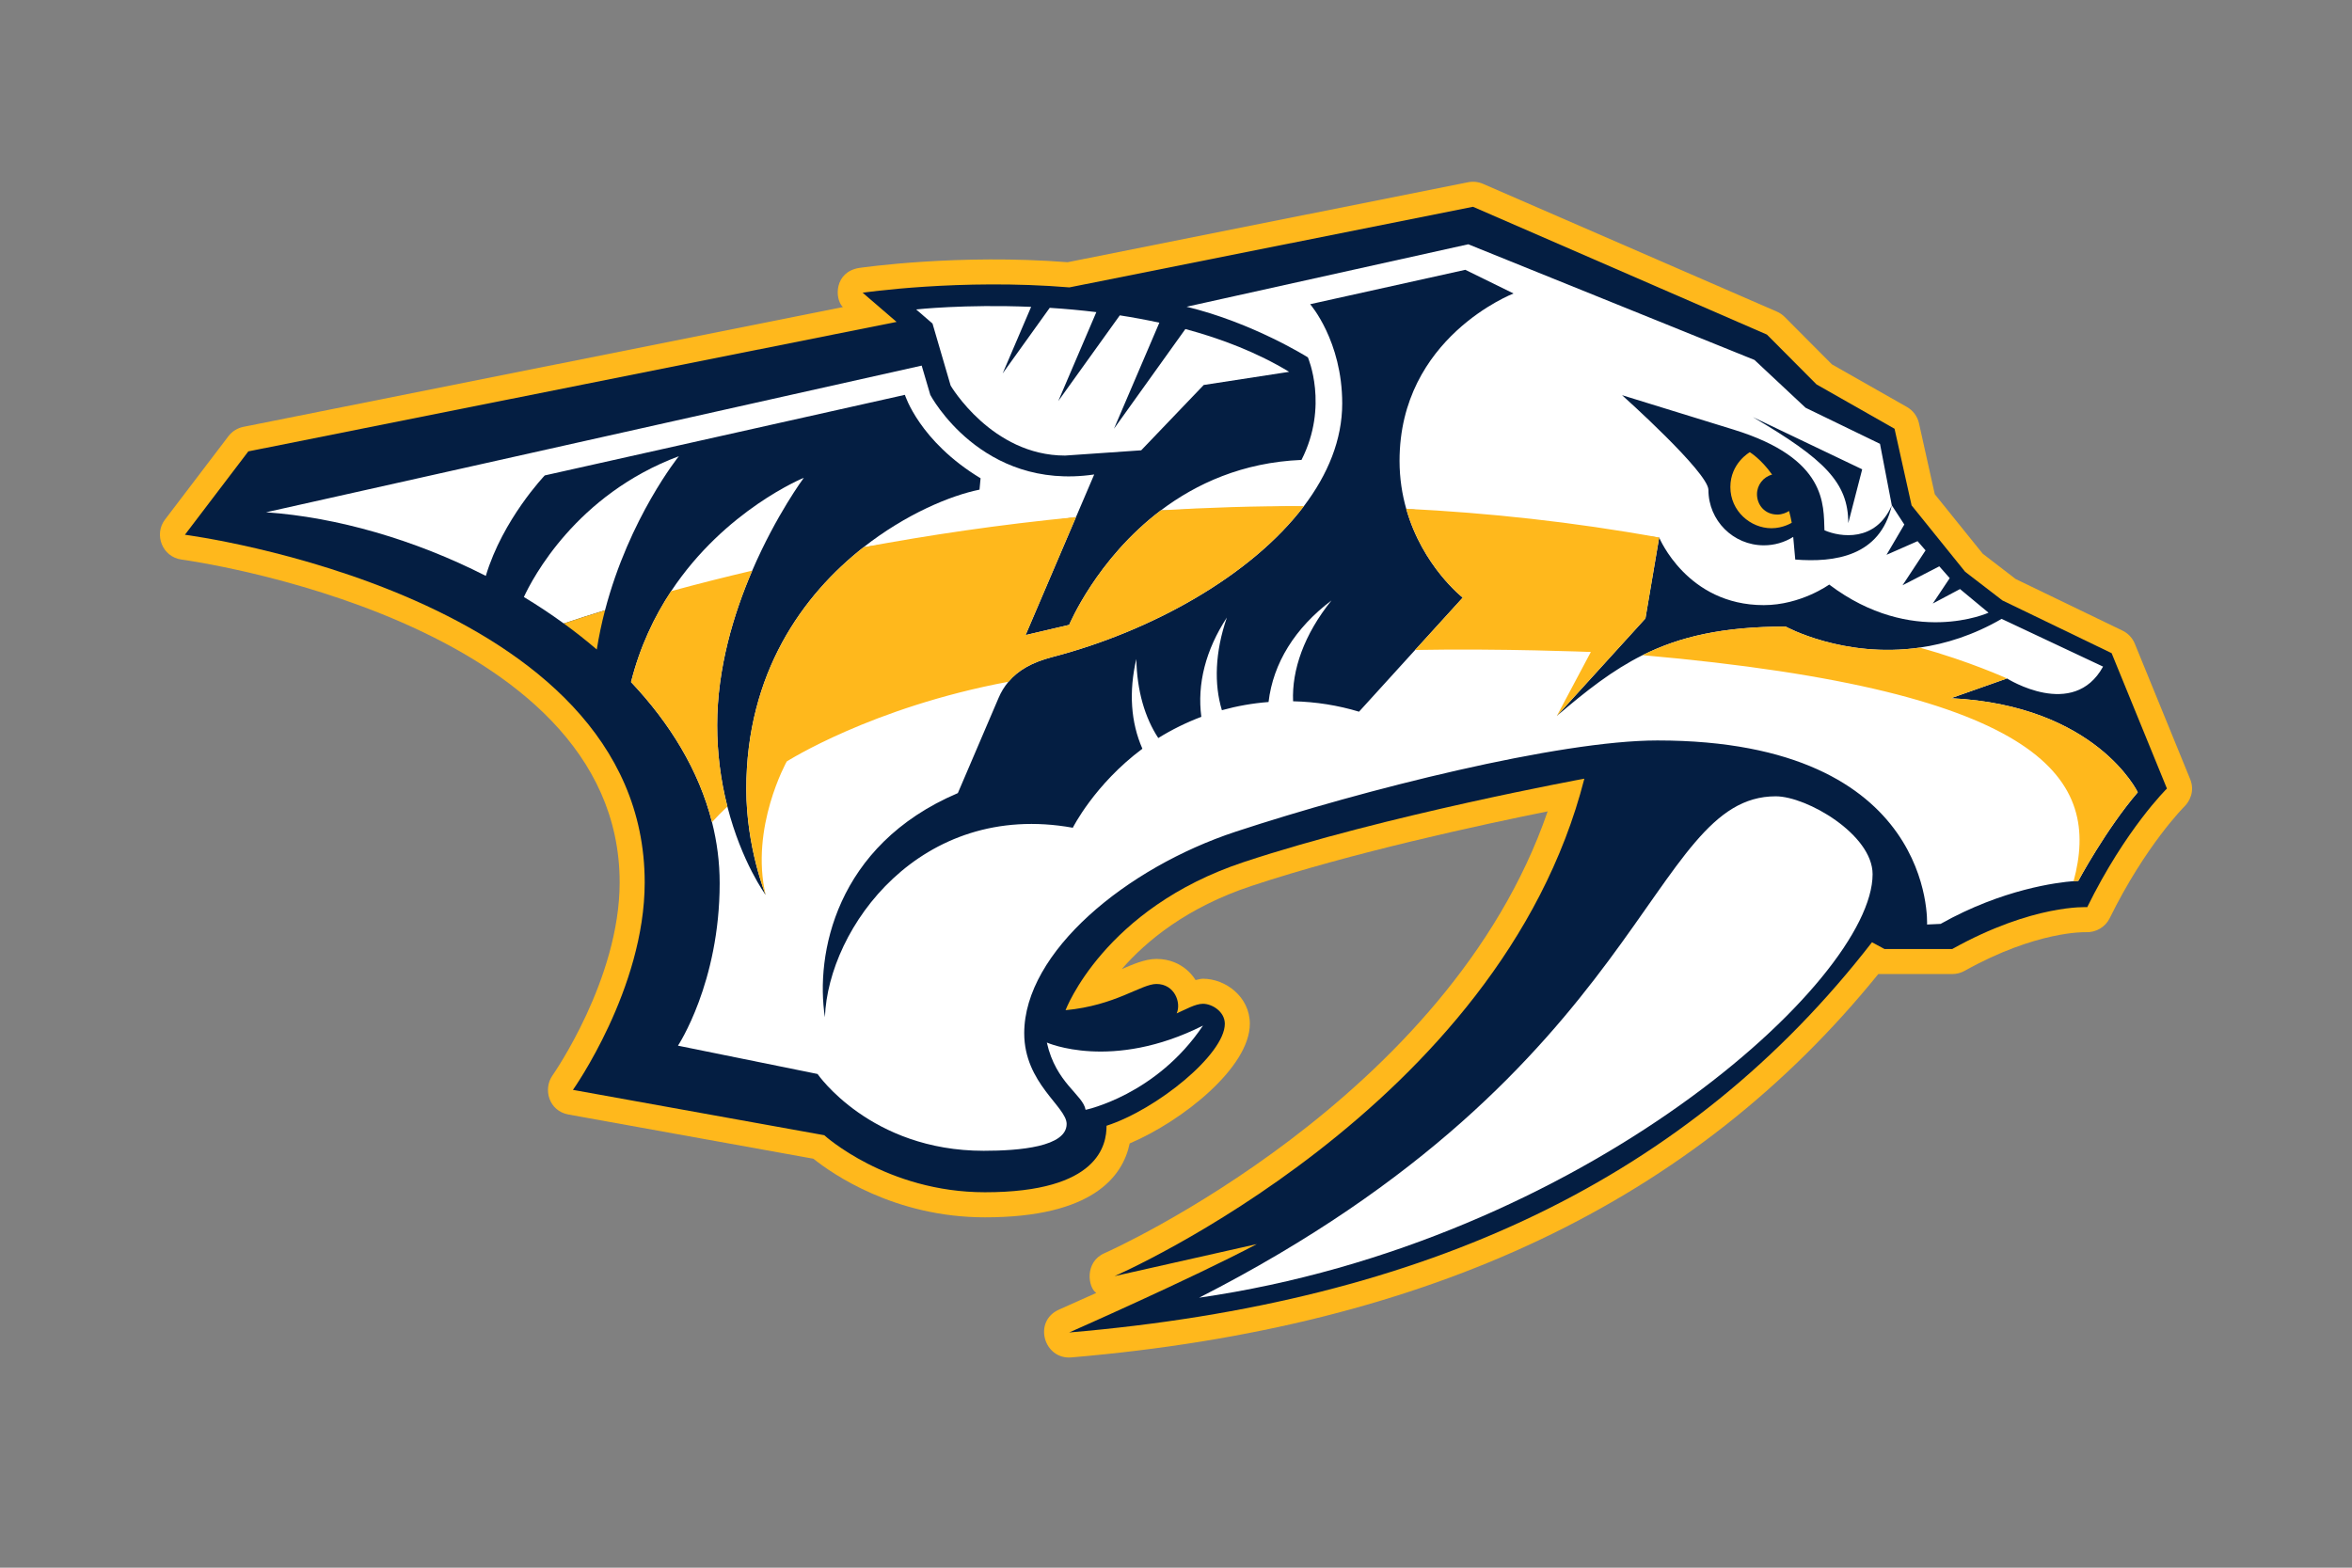 <?xml version="1.0" encoding="UTF-8" standalone="no"?>
<!DOCTYPE svg PUBLIC "-//W3C//DTD SVG 1.1//EN" "http://www.w3.org/Graphics/SVG/1.1/DTD/svg11.dtd">
<svg width="100%" height="100%" viewBox="0 0 960 640" version="1.1" xmlns="http://www.w3.org/2000/svg" xmlns:xlink="http://www.w3.org/1999/xlink" xml:space="preserve" xmlns:serif="http://www.serif.com/" style="fill-rule:evenodd;clip-rule:evenodd;stroke-linejoin:round;stroke-miterlimit:2;">
    <rect x="0" y="0" width="960" height="640" fill="#808080" stroke="none"/>
    <path d="M871.345,262.779C870.39,260.441 868.6,258.538 866.323,257.444L822.731,236.389L809.287,226.054L789.707,201.767L783.26,172.813C782.634,169.995 780.842,167.57 778.332,166.144L747.699,148.736L728.43,129.38C727.518,128.464 726.441,127.73 725.256,127.216L605.305,75.053C603.394,74.222 601.275,73.994 599.231,74.398L435.77,107.047C391.266,103.573 352.264,109.157 350.615,109.39C340.585,111.057 340.532,121.89 344.019,125.371L99.354,174.253C96.915,174.741 94.736,176.103 93.229,178.081L67.337,212.121C62.737,218.171 66.203,227.41 74.165,228.447C75.957,228.681 252.92,252.909 252.92,360.255C252.92,399.78 225.79,438.645 225.512,439.036C221.59,444.599 223.972,453.538 232.042,454.996L332,473.043C339.573,479.097 365.009,496.966 402.019,496.966C445.846,496.966 458.254,480.389 461.099,466.8C482.826,457.553 510.14,435.646 510.14,417.962C510.14,406.955 500.237,399.559 490.981,399.559C489.929,399.559 488.981,399.941 487.973,400.109C487.973,400.109 483.305,391.479 472.019,391.479C467.195,391.479 461.948,393.897 457.859,395.636C467.878,384.129 484.437,370.403 510.922,361.639C551.774,348.089 605.026,336.609 631.701,331.238C591.153,449.069 452.298,510.962 450.835,511.593C442.571,515.186 444.065,525.654 447.469,527.828L432.28,534.622C421.486,539.382 426.084,555.107 437.27,554.157C583.821,541.696 691.596,490.392 766.649,397.653L796.841,397.653C798.591,397.653 800.299,397.2 801.828,396.373C831.356,379.87 851.185,380.547 851.378,380.56C855.443,380.732 859.305,378.502 861.088,374.87C875.722,345.122 891.482,329.357 891.632,329.216C893.81,327.028 895.911,322.924 893.932,318.055L871.345,262.78L871.345,262.779Z" style="fill:rgb(255,184,28);fill-rule:nonzero;"/>
    <path d="M817.333,245.134L802.093,233.417L780.243,206.325L773.283,175.032L741.432,156.932L721.197,136.594L601.234,84.421L436.487,117.323C391.982,113.646 352.102,119.507 352.102,119.507L365.951,131.42L101.36,184.27L75.472,218.312C75.472,218.312 263.142,242.522 263.142,360.255C263.142,403.662 233.853,444.934 233.853,444.934L336.423,463.441C336.423,463.441 361.937,486.729 402.019,486.729C448.652,486.729 451.652,467.189 451.652,459.576C472.154,452.952 499.924,430.422 499.924,417.961C499.924,412.966 494.725,409.786 490.984,409.786C487.883,409.786 483.689,412.239 480.275,413.711C482.226,409.36 479.429,401.703 472.016,401.703C465.806,401.703 455.296,410.508 434.919,412.401C434.919,412.401 450.512,370.865 507.704,351.921C565.493,332.78 646.674,317.887 646.674,317.887C612.288,452.712 454.914,520.972 454.914,520.972L512.983,507.899C486.066,522.11 436.399,543.976 436.399,543.976C582.783,531.516 689.314,481.13 764.078,384.67L769.164,387.421L796.843,387.421C829.884,369 851.929,370.347 851.929,370.347C867.629,338.41 884.463,321.922 884.463,321.922L861.883,266.649L817.333,245.134Z" style="fill:rgb(4,30,66);fill-rule:nonzero;"/>
    <g>
        <path d="M213.826,243.726C219.406,247.096 224.84,250.702 230.115,254.532C235.703,252.667 241.314,250.87 246.947,249.143C256.837,211.323 277.099,186.233 277.099,186.233C235.105,201.93 217.301,236.21 213.826,243.726M388.014,157.41C388.014,157.41 404.803,185.982 434.719,185.982L465.795,183.837L491.323,157.162L526.185,151.799C513.265,143.969 498.691,138.331 483.83,134.324L454.684,175.028L473.207,131.735C467.856,130.572 462.471,129.574 457.059,128.74L431.944,163.736L447.484,127.422C441.16,126.654 434.815,126.07 428.457,125.671L409.247,152.451L420.87,125.275C393.748,124.135 373.944,126.331 373.944,126.331L380.618,132.09L388.015,157.41L388.014,157.41ZM427.285,425.616C430.953,442.193 442.035,446.877 443.098,453.077C443.098,453.077 471.898,447.154 491.019,418.691C453.774,437.434 427.285,425.616 427.285,425.616M764.326,356.902C764.326,340.662 737.45,325.089 724.789,325.089C672.626,325.089 673.342,435.893 489.444,529.778C646.064,507.148 764.326,400.615 764.326,356.902" style="fill:white;fill-rule:nonzero;"/>
        <path d="M400.237,195.252L399.798,199.894C388.156,202.248 369.895,209.738 352.471,223.407L439.179,211.1L446.614,193.699C400.506,200.465 379.724,161.234 379.724,161.234L376.195,149.257L108.591,209.137C137.463,211.133 169.294,220.317 198.29,235.101C205.204,212.003 222.353,194.09 222.353,194.09L369.347,161.194C369.347,161.194 375.165,180.094 400.237,195.252Z" style="fill:white;fill-rule:nonzero;"/>
        <path d="M796.307,285.037L819.18,276.977C819.18,276.977 846.279,294.13 858.395,272.139L816.993,252.653C805.408,259.358 794.045,262.869 783.531,264.381L783.531,264.385C752.482,268.84 728.846,255.8 728.846,255.8C703.101,255.8 685.522,259.94 670.434,267.469L670.43,267.469C658.132,273.609 647.49,282.001 635.443,292.266L671.602,252.486L677.214,219.441L573.964,207.698C580.569,231.156 597.039,243.974 597.039,243.974L577.608,265.344L554.704,290.542C546.159,287.956 537.139,286.506 527.79,286.292C527.242,273.548 532.245,259.048 543.459,245.134C528.614,256.327 519.648,270.683 517.774,286.591C511.244,287.094 504.874,288.237 498.732,289.933C495.518,279.338 495.872,266.288 500.764,252.102C492.118,265.284 488.557,279.25 490.342,292.64C484.216,294.949 478.33,297.849 472.767,301.3C467.363,293.074 464.054,282.103 463.808,269.025C460.686,282.423 461.553,294.921 466.284,305.665C446.705,320.255 437.881,337.921 437.881,337.921C375.675,326.71 338.023,378.757 336.7,415.283C332.754,389.937 340.862,345.113 390.958,323.781L407.585,284.918C408.589,282.53 409.947,280.306 411.613,278.322L411.622,278.32C415.534,273.644 421.238,270.377 429.49,268.235C469.592,257.824 510.565,235.211 532.214,206.615L473.844,208.34C447.567,228.17 436.399,255.105 436.399,255.105L418.603,259.267L439.183,211.1L352.473,223.408C327.705,242.828 304.616,274.728 304.616,322.131C304.616,345.806 312.442,365.186 312.502,365.334L312.503,365.341C312.503,365.341 302.686,351.993 296.888,329.254L296.887,329.256C294.117,318.411 292.718,307.262 292.723,296.069C292.723,272.741 299.444,250.56 307.027,232.959L307.027,232.956C316.839,210.176 328.093,195.06 328.093,195.06C328.093,195.06 296.005,208.061 273.953,241.326L273.949,241.327C267.093,251.67 261.211,263.973 257.564,278.447C273.46,295.272 285.286,314.553 290.614,335.63C292.652,343.674 293.744,351.993 293.744,360.54C293.744,401.266 276.72,426.889 276.72,426.889L333.698,438.448C333.698,438.448 355.241,469.804 401.506,469.804C416.138,469.804 435.366,468.185 435.366,458.849C435.366,451.799 418.051,442.232 418.051,421.808C418.051,388.66 459.694,354.248 504.379,339.524C556.595,322.324 636.363,302.291 676.491,302.291C790.306,302.291 786.553,377.428 786.553,377.428L792.076,377.172C817.408,362.932 839.836,360.221 846.376,359.724C847.625,359.619 848.293,359.609 848.293,359.609C848.293,359.609 859.525,338.646 872.553,323.444C872.553,323.444 855.646,287.987 796.307,285.037Z" style="fill:white;fill-rule:nonzero;"/>
        <path d="M473.84,208.34L532.21,206.613C542.007,193.674 547.843,179.514 547.843,164.701C547.843,139.151 534.757,124.188 534.757,124.188L598.082,110.146L617.776,119.809C617.776,119.809 571.243,137.686 571.243,188.131C571.243,195.304 572.303,201.821 573.964,207.697L677.214,219.439C677.214,219.439 688.578,247.038 719.884,247.038C735.033,247.038 746.614,238.642 746.614,238.642C780.552,264.294 811.641,250.134 811.641,250.134L800.005,240.479L788.892,246.389L795.801,236.024L791.554,231.198L776.546,238.94L785.942,224.689L782.681,220.925L770.011,226.502L777.271,214.138L772.165,206.295C767.403,227.19 748.77,229.691 732.757,228.432L731.925,219.192C728.333,221.441 724.178,222.631 719.94,222.626C707.441,222.626 697.317,212.496 697.317,200.013C697.317,192.857 662.062,161.33 662.062,161.33L707.684,175.416C745.912,187.23 744.244,206.194 744.677,216.479C751.117,219.317 765.615,221.396 772.165,206.295L767.341,181.189L736.973,166.463L716.116,146.948L599.3,99.724L484.32,125.23C511.407,131.754 533.83,145.895 533.83,145.895C533.83,145.895 542.441,165.704 531.225,187.756C507.131,188.768 488.229,197.487 473.84,208.34ZM760.078,191.595L754.399,213.564C754.399,196.937 744.559,187.398 715.459,170.27L760.078,191.595Z" style="fill:white;fill-rule:nonzero;"/>
    </g>
    <g>
        <path d="M819.18,276.976C819.18,276.976 803.53,269.856 783.532,264.386C752.482,268.841 728.846,255.8 728.846,255.8C703.101,255.8 685.522,259.94 670.434,267.469C836.524,282.073 857.345,318.896 846.369,359.724C847.622,359.62 848.293,359.609 848.293,359.609C848.293,359.609 859.525,338.646 872.553,323.444C872.553,323.444 855.646,287.988 796.307,285.038L819.181,276.976L819.18,276.976ZM307.027,232.959C295.953,235.556 284.925,238.345 273.949,241.327C267.093,251.671 261.211,263.974 257.563,278.447C273.46,295.272 285.286,314.554 290.613,335.631C292.624,333.431 294.717,331.307 296.888,329.265C294.118,318.418 292.718,307.266 292.723,296.07C292.723,272.741 299.444,250.56 307.027,232.959M677.214,219.441C642.048,213.065 607.449,209.371 573.964,207.698C580.569,231.156 597.039,243.974 597.039,243.974L577.608,265.344C612.692,264.682 649.327,266.164 649.327,266.164L635.443,292.266L671.602,252.486L677.214,219.441ZM436.399,255.106L418.603,259.268L439.183,211.1C407.851,214.15 378.72,218.512 352.473,223.408C327.705,242.828 304.616,274.728 304.616,322.131C304.616,345.898 312.504,365.341 312.504,365.341C306.07,337.814 321.117,310.867 321.117,310.867C321.117,310.867 355.751,288.743 411.622,278.32C415.534,273.644 421.238,270.377 429.49,268.235C469.592,257.824 510.565,235.211 532.213,206.615C512.203,206.575 492.697,207.189 473.844,208.34C447.567,228.17 436.399,255.106 436.399,255.106M243.583,265.152C244.442,259.764 245.565,254.421 246.947,249.143C241.316,250.872 235.706,252.666 230.117,254.526C234.747,257.885 239.24,261.43 243.583,265.152M723.056,215.648C727.812,215.648 731.326,213.411 731.326,213.411C731.031,211.794 730.664,210.191 730.227,208.607C729.067,209.337 727.412,210.066 725.457,210.066C720.313,210.066 717.136,206.114 717.136,201.755C717.136,198.051 719.678,194.702 723.309,193.755C718.759,187.322 714.209,184.607 714.209,184.607C714.209,184.607 706.269,189.047 706.269,198.837C706.269,208.633 714.493,215.648 723.056,215.648" style="fill:rgb(255,184,28);fill-rule:nonzero;"/>
    </g>
</svg>
